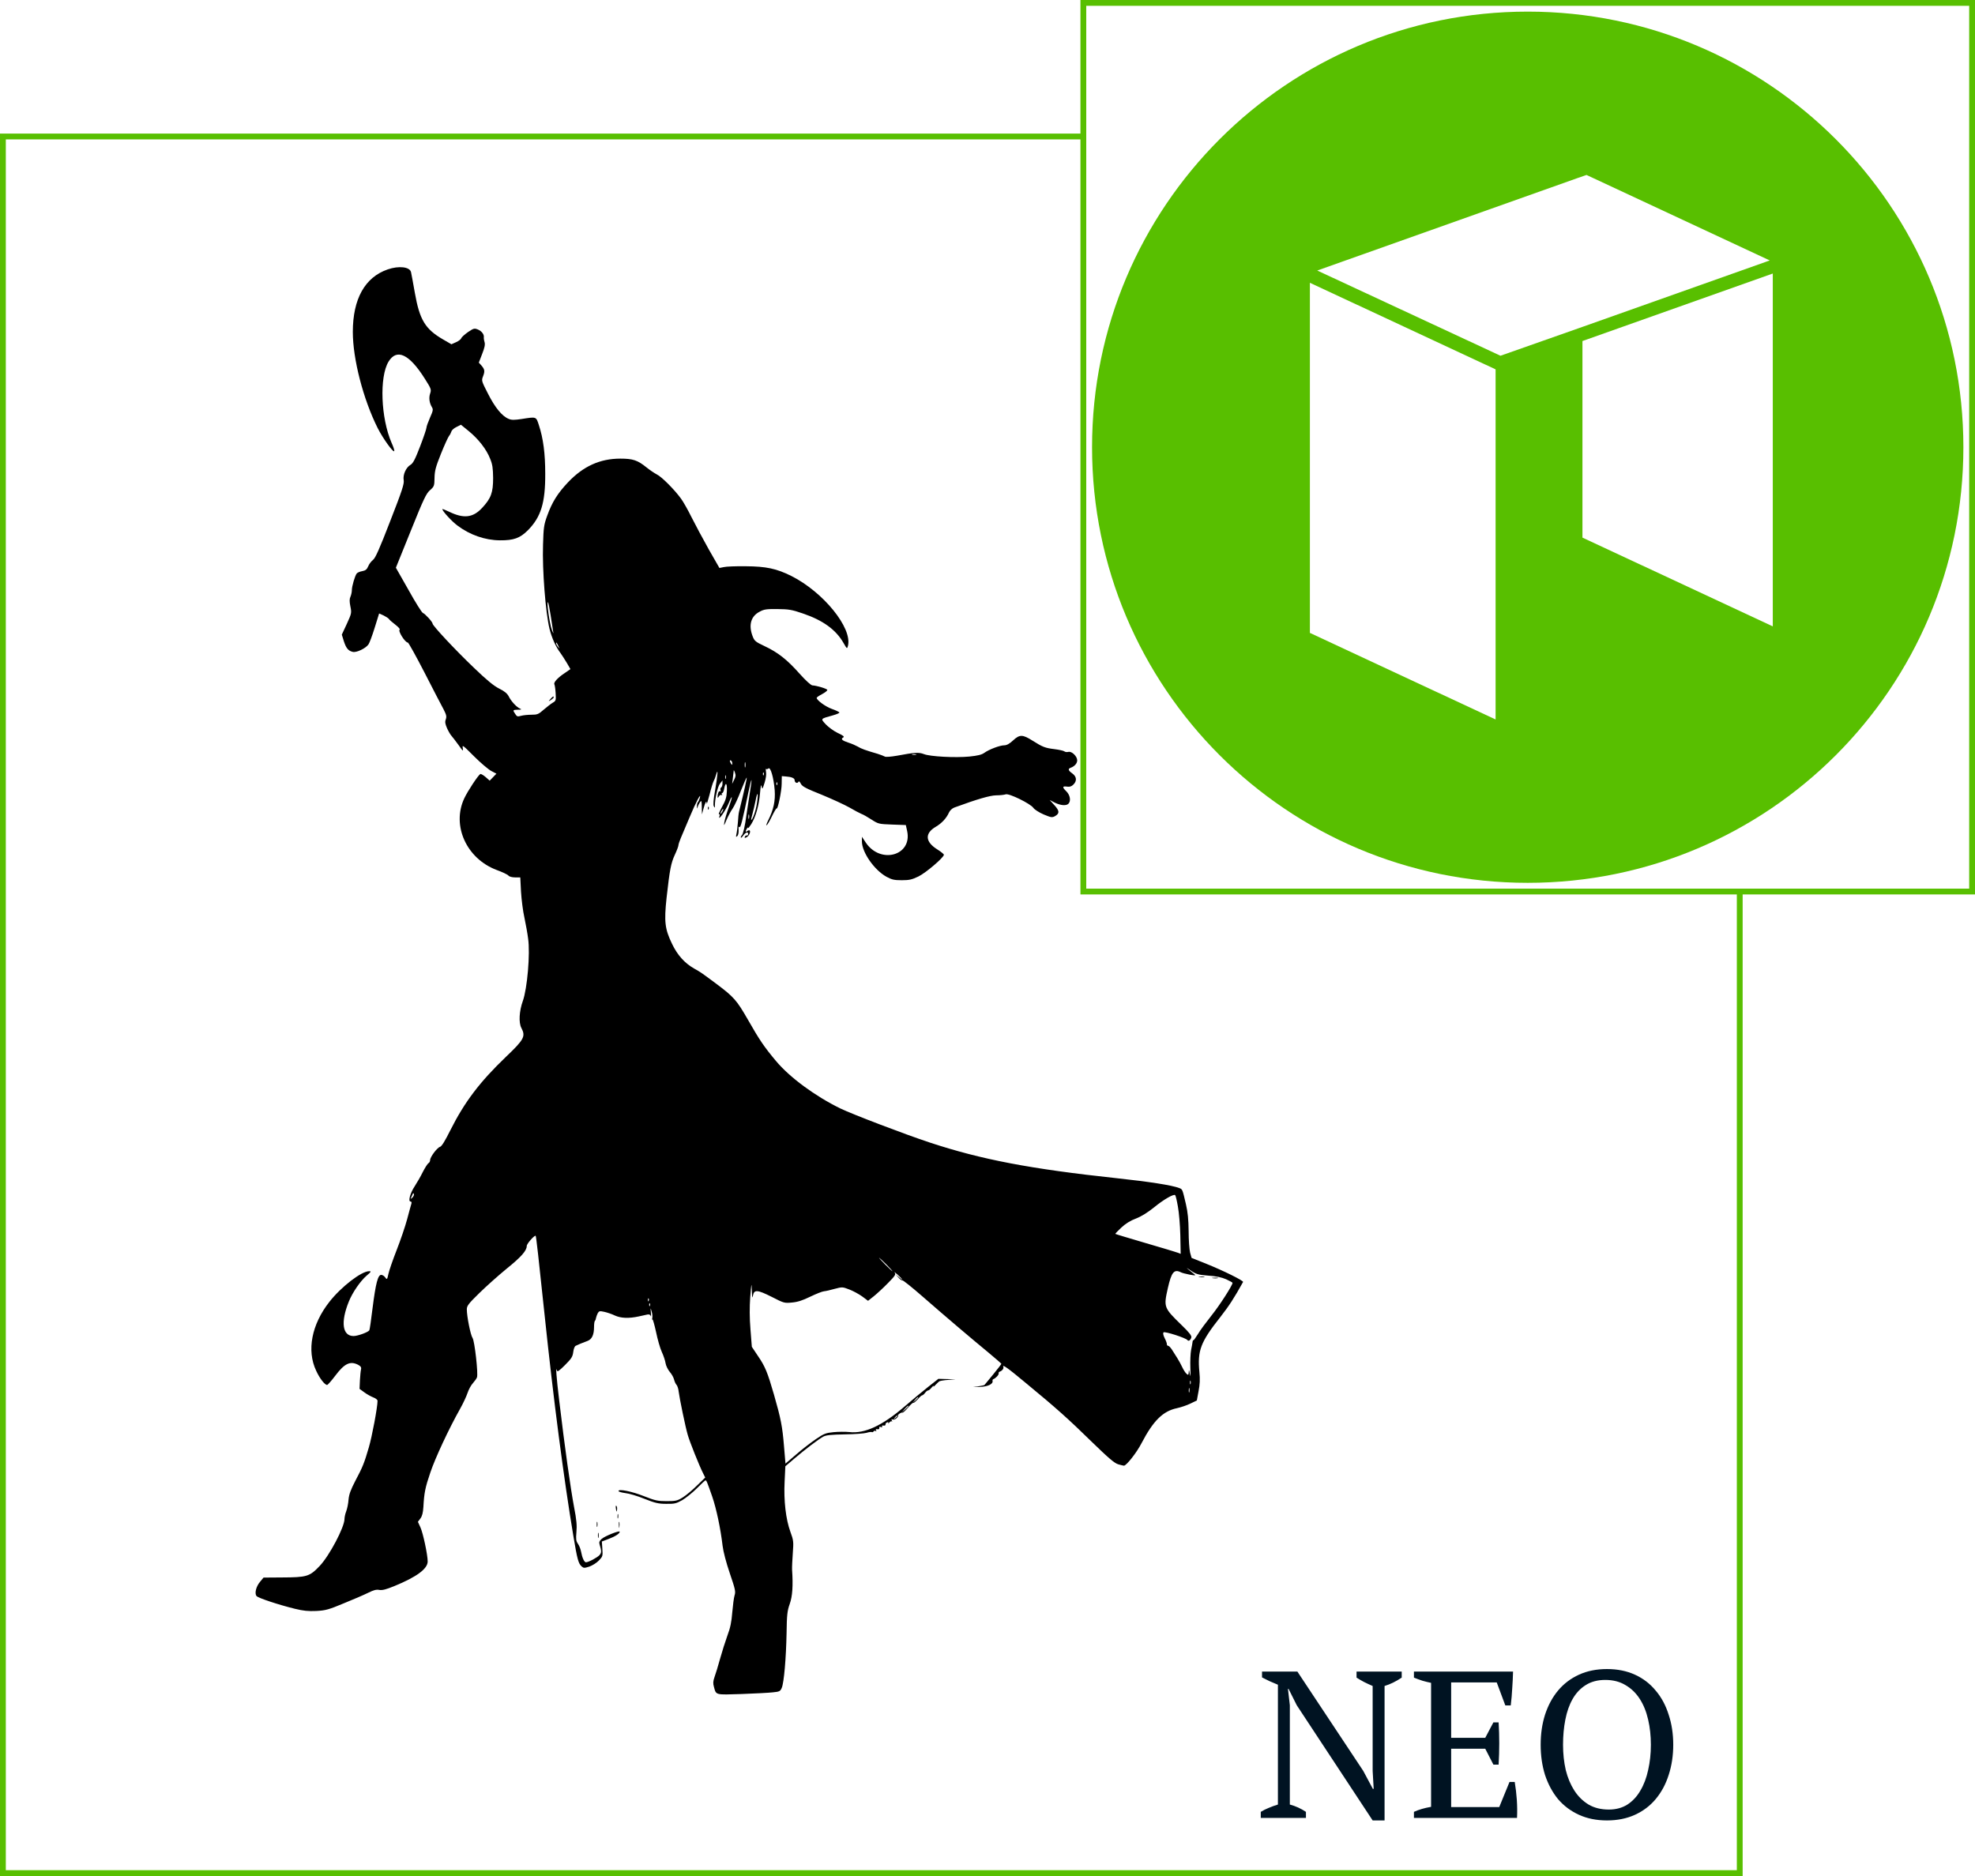<svg width="340" height="323" viewBox="0 0 340 323" fill="none" xmlns="http://www.w3.org/2000/svg">
    <rect x="0.5" y="23.5" width="299" height="299" fill="white" stroke="#58BF01"/>
    <rect x="186.5" y="0.5" width="153" height="153" fill="white" stroke="#58BF01"/>
    <path d="M233.532 287.8H241.308V288.844C240.3 289.516 239.316 289.996 238.356 290.284V313.432H236.304L223.236 293.596L221.832 290.788H221.724L222.048 293.596V310.696C223.032 310.96 223.956 311.38 224.82 311.956V313H217.044V311.956C217.476 311.692 217.932 311.464 218.412 311.272C218.916 311.056 219.444 310.864 219.996 310.696V290.068C219.516 289.876 219.036 289.672 218.556 289.456C218.1 289.24 217.668 289.024 217.26 288.808V287.8H223.344L234.684 304.9L236.34 307.996H236.484L236.304 304.9V290.284C235.8 290.068 235.308 289.84 234.828 289.6C234.372 289.36 233.94 289.108 233.532 288.844V287.8ZM260.475 287.8C260.451 288.76 260.403 289.732 260.331 290.716C260.283 291.676 260.199 292.648 260.079 293.632H259.143L257.667 289.672H249.819V299.212H255.687L257.091 296.548H257.991C258.135 298.924 258.135 301.348 257.991 303.82H257.091L255.687 301.084H249.819V311.128H258.099L259.863 306.808H260.763C260.931 307.816 261.051 308.836 261.123 309.868C261.195 310.9 261.207 311.944 261.159 313H243.411V311.956C244.251 311.572 245.235 311.284 246.363 311.092V289.744C245.883 289.648 245.391 289.528 244.887 289.384C244.383 289.216 243.891 289.036 243.411 288.844V287.8H260.475ZM265.228 300.4C265.228 298.528 265.48 296.8 265.984 295.216C266.512 293.608 267.256 292.228 268.216 291.076C269.2 289.9 270.4 288.988 271.816 288.34C273.232 287.692 274.84 287.368 276.64 287.368C278.44 287.368 280.048 287.692 281.464 288.34C282.88 288.988 284.068 289.9 285.028 291.076C286.012 292.228 286.756 293.608 287.26 295.216C287.788 296.8 288.052 298.528 288.052 300.4C288.052 302.272 287.788 304.012 287.26 305.62C286.756 307.204 286.012 308.584 285.028 309.76C284.068 310.912 282.88 311.812 281.464 312.46C280.048 313.108 278.44 313.432 276.64 313.432C274.84 313.432 273.232 313.108 271.816 312.46C270.4 311.812 269.2 310.912 268.216 309.76C267.256 308.584 266.512 307.204 265.984 305.62C265.48 304.012 265.228 302.272 265.228 300.4ZM269.08 300.4C269.08 301.936 269.236 303.388 269.548 304.756C269.884 306.1 270.376 307.276 271.024 308.284C271.672 309.292 272.488 310.096 273.472 310.696C274.456 311.272 275.62 311.56 276.964 311.56C278.188 311.56 279.256 311.272 280.168 310.696C281.08 310.096 281.824 309.292 282.4 308.284C283 307.276 283.444 306.1 283.732 304.756C284.044 303.388 284.2 301.936 284.2 300.4C284.2 298.864 284.044 297.424 283.732 296.08C283.42 294.712 282.94 293.524 282.292 292.516C281.644 291.508 280.828 290.716 279.844 290.14C278.86 289.54 277.696 289.24 276.352 289.24C275.032 289.24 273.904 289.54 272.968 290.14C272.056 290.716 271.312 291.508 270.736 292.516C270.16 293.524 269.74 294.712 269.476 296.08C269.212 297.424 269.08 298.864 269.08 300.4Z" fill="#001322"/>
    <g filter="url(#filter0_d)">
        <path d="M56.74 46.388C52.824 47.735 50.739 51.462 50.739 57.148C50.739 61.823 52.529 68.73 55.014 73.699C55.919 75.489 57.751 78.037 57.877 77.658C57.92 77.532 57.709 76.9 57.414 76.247C55.561 72.015 55.287 64.897 56.888 62.265C58.299 59.949 60.447 60.959 63.1 65.15C64.237 66.94 64.279 67.066 64.047 67.761C63.795 68.519 63.921 69.383 64.363 70.12C64.595 70.499 64.553 70.73 64.026 71.909C63.711 72.647 63.416 73.426 63.416 73.636C63.416 73.826 62.931 75.279 62.321 76.858C61.457 79.111 61.099 79.785 60.657 80.038C59.878 80.501 59.331 81.764 59.499 82.691C59.604 83.281 59.225 84.481 57.183 89.703C55.33 94.504 54.614 96.105 54.214 96.4C53.919 96.631 53.54 97.116 53.392 97.495C53.161 98.042 52.929 98.232 52.36 98.337C51.96 98.4 51.539 98.59 51.413 98.737C51.118 99.095 50.571 100.927 50.571 101.622C50.571 101.938 50.465 102.422 50.339 102.717C50.149 103.117 50.149 103.559 50.318 104.402C50.55 105.539 50.528 105.602 49.707 107.413L48.844 109.266L49.181 110.361C49.581 111.603 49.939 112.045 50.718 112.235C51.35 112.403 52.95 111.645 53.434 110.95C53.603 110.719 54.087 109.434 54.508 108.066L55.266 105.623L56.025 105.96C56.446 106.17 56.867 106.444 56.951 106.57C57.035 106.718 57.541 107.16 58.067 107.56C58.593 107.96 58.909 108.339 58.804 108.402C58.467 108.613 59.731 110.635 60.215 110.635C60.32 110.635 61.626 112.972 63.1 115.836C64.574 118.721 66.048 121.564 66.385 122.174C66.848 123.08 66.911 123.374 66.743 123.859C66.574 124.301 66.638 124.638 66.974 125.417C67.227 125.965 67.564 126.533 67.733 126.702C67.88 126.87 68.427 127.565 68.912 128.239C69.712 129.376 69.775 129.418 69.67 128.807C69.543 128.176 69.691 128.302 71.607 130.218C72.744 131.355 74.092 132.492 74.576 132.745L75.461 133.208L74.892 133.798L74.302 134.409L73.587 133.777C73.186 133.44 72.786 133.208 72.681 133.272C72.281 133.524 70.512 136.199 69.922 137.462C67.733 142.137 70.302 147.822 75.482 149.781C76.472 150.139 77.398 150.581 77.524 150.749C77.672 150.939 78.156 151.065 78.683 151.065H79.567L79.693 153.529C79.778 154.898 80.03 156.919 80.283 158.014C80.514 159.109 80.809 160.731 80.915 161.594C81.294 164.184 80.767 170.228 80.009 172.334C79.377 174.081 79.272 176.082 79.757 176.987C80.514 178.44 80.241 178.967 77.082 181.978C72.597 186.274 69.965 189.748 67.543 194.57C66.617 196.424 66.048 197.371 65.753 197.455C65.269 197.582 64.047 199.203 64.047 199.73C64.047 199.94 63.921 200.193 63.753 200.277C63.605 200.361 63.163 201.056 62.784 201.793C62.426 202.53 61.794 203.625 61.394 204.236C60.615 205.415 60.215 206.868 60.678 206.868C60.826 206.868 60.889 207.016 60.826 207.226C60.762 207.437 60.425 208.637 60.089 209.922C59.752 211.185 58.93 213.586 58.278 215.249C57.625 216.913 56.993 218.745 56.867 219.334C56.656 220.324 56.614 220.366 56.319 219.945C56.151 219.692 55.835 219.503 55.624 219.503C55.056 219.503 54.677 220.935 54.129 225.294C53.898 227.252 53.645 228.937 53.582 229.042C53.371 229.379 51.581 230.032 50.865 230.032C48.949 230.032 48.612 227.652 50.044 224.114C50.676 222.535 52.023 220.577 53.118 219.629C53.898 218.976 53.961 218.871 53.54 218.871C52.213 218.871 48.717 221.566 46.696 224.157C43.642 228.052 42.779 232.516 44.422 235.991C45.032 237.339 45.917 238.455 46.317 238.455C46.422 238.455 47.054 237.739 47.707 236.875C49.307 234.749 50.276 234.285 51.645 234.98C52.108 235.233 52.234 235.422 52.15 235.78C52.087 236.033 52.002 236.896 51.96 237.676L51.897 239.129L52.739 239.739C53.182 240.076 53.898 240.455 54.277 240.603C54.677 240.75 54.993 241.003 54.993 241.192C54.993 242.287 54.045 247.341 53.498 249.194C52.697 251.953 52.424 252.605 51.139 255.027C50.381 256.501 50.086 257.28 50.002 258.186C49.96 258.86 49.77 259.765 49.602 260.207C49.433 260.628 49.307 261.239 49.307 261.513C49.307 262.945 46.696 267.872 45.032 269.62C43.285 271.452 42.842 271.578 38.483 271.599L35.367 271.621L34.777 272.336C34.082 273.137 33.788 274.358 34.167 274.8C34.44 275.137 37.936 276.295 40.758 276.99C42.232 277.348 43.053 277.432 44.443 277.369C46.043 277.285 46.591 277.138 49.202 276.043C50.823 275.39 52.718 274.569 53.392 274.232C54.319 273.768 54.803 273.642 55.309 273.747C55.814 273.832 56.467 273.663 57.856 273.095C61.731 271.515 63.626 270.104 63.626 268.841C63.626 267.725 62.847 264.019 62.384 262.987L61.942 262.018L62.384 261.429C62.679 261.029 62.826 260.439 62.889 259.449C63.016 257.028 63.205 256.101 64.09 253.511C64.911 251.068 67.248 246.035 69.207 242.561C69.733 241.634 70.302 240.392 70.491 239.823C70.681 239.234 71.102 238.476 71.418 238.139C71.734 237.781 72.049 237.339 72.112 237.149C72.344 236.517 71.712 230.916 71.354 230.369C70.996 229.842 70.365 226.641 70.365 225.441C70.365 224.83 70.638 224.472 72.534 222.619C73.713 221.461 75.84 219.566 77.23 218.429C79.735 216.407 80.683 215.333 80.683 214.512C80.683 214.133 82.073 212.575 82.22 212.785C82.304 212.891 82.726 216.597 83.736 226.241C85.316 241.297 87.064 254.627 88.706 264.461C89.38 268.504 89.569 269.199 90.138 269.704C90.475 269.999 90.601 269.999 91.465 269.725C91.991 269.536 92.728 269.073 93.107 268.672C93.76 267.999 93.781 267.893 93.697 266.693L93.612 265.409L94.771 264.966C95.908 264.545 96.687 264.04 96.687 263.724C96.687 263.45 94.097 264.482 93.57 264.966C93.191 265.303 93.107 265.535 93.212 265.893C93.57 267.072 93.57 267.325 93.191 267.767C92.791 268.188 91.338 268.967 90.875 268.988C90.58 268.988 90.222 268.209 90.033 267.156C89.948 266.714 89.717 266.103 89.485 265.788C89.169 265.324 89.127 265.008 89.232 263.787C89.338 262.671 89.254 261.66 88.832 259.512C88.201 256.122 87.232 249.257 86.263 241.087C85.779 237.065 85.632 235.022 85.884 235.97C85.947 236.244 86.263 236.033 87.274 235.022C88.39 233.906 88.58 233.59 88.685 232.79C88.748 232.264 88.916 231.8 89.106 231.716C89.485 231.527 90.222 231.211 91.149 230.874C91.907 230.579 92.265 229.821 92.265 228.452C92.265 227.968 92.328 227.505 92.412 227.42C92.496 227.357 92.581 227.126 92.602 226.936C92.644 226.726 92.77 226.368 92.897 226.115C93.128 225.715 93.233 225.694 94.013 225.862C94.497 225.967 95.318 226.241 95.844 226.494C96.897 226.978 98.266 227.02 99.93 226.662C100.519 226.536 101.214 226.389 101.467 226.325C101.762 226.262 101.951 226.368 102.035 226.599C102.099 226.81 102.099 226.557 102.057 226.031C101.972 225.104 101.972 225.083 102.183 225.799C102.309 226.199 102.351 226.704 102.288 226.936C102.246 227.147 102.246 227.273 102.33 227.189C102.393 227.126 102.667 228.094 102.941 229.337C103.194 230.579 103.636 232.137 103.931 232.769C104.225 233.401 104.52 234.285 104.583 234.727C104.647 235.149 104.984 235.822 105.299 236.202C105.615 236.559 105.952 237.149 106.036 237.507C106.121 237.844 106.31 238.286 106.479 238.455C106.626 238.623 106.795 239.15 106.837 239.613C106.984 240.771 107.995 245.699 108.395 247.046C108.732 248.247 110.395 252.395 111.027 253.637L111.406 254.395L109.995 255.764C109.216 256.543 108.121 257.449 107.553 257.807C106.605 258.396 106.331 258.459 104.752 258.459C103.215 258.459 102.772 258.354 100.898 257.617C98.793 256.775 96.476 256.312 96.476 256.712C96.476 256.838 97.003 256.985 97.634 257.07C98.266 257.133 99.761 257.575 100.94 258.059C102.751 258.775 103.341 258.923 104.668 258.923C106.1 258.944 106.394 258.881 107.447 258.291C108.079 257.912 109.216 257.006 109.974 256.248C110.711 255.49 111.385 254.88 111.448 254.88C111.617 254.88 111.701 255.069 112.606 257.659C113.322 259.744 114.038 263.113 114.396 266.146C114.523 267.177 115.007 269.03 115.639 270.884C116.565 273.6 116.671 274.042 116.46 274.674C116.334 275.074 116.165 276.401 116.06 277.622C115.934 279.264 115.723 280.296 115.218 281.623C114.86 282.613 114.291 284.403 113.954 285.624C113.617 286.845 113.196 288.235 113.007 288.74C112.754 289.456 112.733 289.835 112.901 290.425C113.301 291.878 113.07 291.815 117.681 291.667C119.977 291.583 122.398 291.457 123.093 291.373C124.209 291.267 124.336 291.183 124.588 290.593C124.967 289.667 125.325 285.54 125.41 281.202C125.452 278.001 125.536 277.327 125.957 276.148C126.42 274.842 126.547 273.031 126.357 270.252C126.336 269.852 126.399 268.567 126.483 267.409C126.631 265.43 126.61 265.219 126.062 263.724C125.283 261.576 124.904 258.375 125.073 255.09L125.199 252.458L126.673 251.195C128.568 249.573 130.927 247.783 131.748 247.341C132.232 247.088 133.117 247.004 135.433 246.962C137.118 246.941 138.802 246.815 139.202 246.688C139.602 246.562 139.981 246.52 140.087 246.562C140.171 246.625 140.297 246.583 140.382 246.457C140.466 246.33 140.613 246.309 140.739 246.372C140.887 246.478 140.908 246.414 140.824 246.267C140.697 246.099 140.782 246.035 141.034 246.078C141.287 246.12 141.413 246.035 141.371 245.846C141.329 245.656 141.434 245.614 141.645 245.699C141.856 245.762 141.94 245.741 141.856 245.593C141.771 245.467 141.877 245.404 142.087 245.446C142.319 245.488 142.466 245.404 142.445 245.256C142.424 245.13 142.529 244.962 142.719 244.898C142.929 244.814 142.993 244.877 142.908 245.046C142.824 245.172 142.908 245.13 143.077 244.94C143.245 244.73 143.456 244.646 143.54 244.73C143.645 244.814 143.624 244.751 143.54 244.582C143.414 244.351 143.456 244.309 143.688 244.414C143.877 244.477 144.193 244.351 144.404 244.119C144.593 243.909 144.677 243.719 144.593 243.719C144.488 243.719 144.593 243.593 144.804 243.424C145.035 243.256 145.288 243.172 145.372 243.214C145.456 243.256 145.878 242.877 146.299 242.371C146.741 241.845 147.162 241.466 147.246 241.529C147.331 241.571 147.646 241.297 147.983 240.939C148.299 240.56 148.636 240.245 148.741 240.245C148.847 240.245 149.078 240.055 149.247 239.823C149.415 239.592 149.647 239.402 149.773 239.402C149.9 239.402 150.173 239.171 150.405 238.876C150.658 238.581 150.784 238.497 150.7 238.665C150.616 238.834 150.805 238.728 151.1 238.392C151.395 238.076 151.689 237.823 151.753 237.802C151.795 237.802 151.963 237.76 152.111 237.718C152.258 237.676 152.953 237.591 153.648 237.549C154.764 237.486 154.722 237.486 153.227 237.444L151.542 237.402L149.752 238.813C148.762 239.592 146.973 241.087 145.751 242.14C141.919 245.446 138.865 246.878 136.212 246.562C135.538 246.499 134.317 246.499 133.496 246.583C132.19 246.709 131.832 246.836 130.484 247.762C129.642 248.331 128.105 249.51 127.094 250.394L125.22 251.995L124.967 248.984C124.694 245.614 124.42 244.224 123.241 240.118C122.125 236.265 121.724 235.275 120.482 233.464L119.429 231.885L119.197 228.916C119.029 226.873 119.029 225.083 119.155 223.293C119.366 220.808 119.366 220.745 119.429 222.24C119.471 223.42 119.513 223.63 119.619 223.083C119.808 222.009 120.356 222.03 122.862 223.293C124.946 224.367 125.052 224.388 126.336 224.262C127.305 224.178 128.168 223.904 129.495 223.251C130.505 222.767 131.558 222.346 131.853 222.325C132.148 222.303 132.969 222.114 133.706 221.903C134.991 221.566 135.033 221.566 136.191 222.009C136.865 222.261 137.855 222.809 138.423 223.209L139.434 223.967L140.445 223.167C140.992 222.725 142.087 221.714 142.866 220.914C144.088 219.671 144.256 219.419 144.024 219.124C143.877 218.913 144.13 219.103 144.551 219.482C145.456 220.324 145.625 220.661 144.762 219.903L144.172 219.397L144.677 219.966C144.951 220.282 145.246 220.492 145.351 220.45C145.435 220.387 147.015 221.651 148.847 223.251C152.974 226.852 157.164 230.411 160.134 232.853C161.376 233.885 162.387 234.77 162.387 234.812C162.387 234.875 161.755 235.696 160.976 236.644C160.197 237.57 159.523 238.392 159.481 238.455C159.439 238.497 158.912 238.623 158.323 238.707C157.27 238.834 157.291 238.834 158.639 238.792C160.049 238.749 160.997 238.307 160.871 237.739C160.829 237.612 160.913 237.486 161.018 237.444C161.397 237.318 161.966 236.707 161.924 236.475C161.881 236.349 161.966 236.202 162.071 236.18C162.513 236.033 162.829 235.633 162.724 235.359C162.513 234.833 163.44 235.486 166.598 238.118C171.863 242.456 173.947 244.33 177.885 248.183C180.875 251.089 181.865 251.932 182.518 252.121C182.96 252.247 183.402 252.353 183.487 252.353C183.908 252.353 185.677 250.121 186.519 248.478C188.54 244.604 190.204 242.961 192.605 242.456C193.278 242.308 194.352 241.95 194.942 241.655L196.037 241.129L196.332 239.529C196.563 238.37 196.605 237.465 196.479 236.244C196.121 232.537 196.669 231.084 200.08 226.768C201.575 224.851 202.417 223.567 203.997 220.724C204.123 220.514 200.543 218.745 197.701 217.608L195.131 216.576L194.879 215.67C194.752 215.165 194.626 213.522 194.626 211.985C194.605 209.985 194.479 208.7 194.163 207.352C193.552 204.741 193.573 204.762 193.005 204.552C191.783 204.068 187.824 203.457 182.328 202.867C167.399 201.267 158.933 199.645 150.068 196.718C145.562 195.223 136.76 191.854 134.654 190.843C130.316 188.716 125.999 185.537 123.62 182.715C121.556 180.251 120.777 179.114 118.713 175.492C116.839 172.228 116.313 171.639 113.428 169.47C110.648 167.406 110.753 167.469 109.49 166.753C107.868 165.827 106.626 164.458 105.7 162.521C104.457 159.952 104.31 158.709 104.752 154.582C105.299 149.676 105.51 148.602 106.184 147.149C106.521 146.433 106.795 145.696 106.795 145.527C106.795 145.359 106.984 144.811 107.195 144.306C107.405 143.8 108.079 142.2 108.69 140.768C109.785 138.136 110.774 136.262 110.48 137.378C110.395 137.673 110.248 137.989 110.143 138.115C110.037 138.22 109.974 138.536 109.974 138.852C109.995 139.273 110.016 139.294 110.101 138.957C110.164 138.726 110.353 138.346 110.501 138.115C110.774 137.757 110.795 137.841 110.817 138.957L110.838 140.221L111.111 139.21C111.427 138.073 111.638 137.736 111.659 138.346C111.659 138.557 111.869 137.883 112.143 136.851C112.396 135.799 112.712 134.767 112.838 134.535C112.964 134.303 113.175 133.777 113.28 133.377C113.659 132.05 113.554 133.461 113.112 136.03C112.817 137.673 112.754 138.557 112.88 138.81C113.07 139.126 113.091 139.126 113.07 138.747C113.049 137.631 113.533 135.441 113.933 134.935L114.375 134.367V134.914C114.375 135.209 114.27 135.525 114.144 135.588C114.017 135.672 113.975 135.883 114.038 136.051C114.102 136.22 114.08 136.304 113.975 136.241C113.765 136.093 113.533 136.599 113.533 137.125C113.554 137.441 113.575 137.441 113.765 137.104C113.891 136.915 114.08 136.809 114.207 136.872C114.354 136.957 114.375 136.915 114.291 136.788C114.207 136.641 114.228 136.536 114.333 136.536C114.46 136.536 114.607 136.199 114.67 135.799C114.902 134.556 115.197 134.788 115.133 136.199C115.091 137.273 114.923 137.799 114.291 138.936C113.87 139.715 113.638 140.284 113.765 140.2C113.933 140.115 113.954 140.221 113.849 140.558C113.554 141.505 114.923 139.568 115.428 138.325C116.144 136.578 116.165 137.083 115.47 138.978C115.133 139.905 114.796 141.021 114.712 141.484C114.586 142.284 114.607 142.284 115.07 141.168C115.344 140.536 115.807 139.652 116.123 139.21C116.418 138.789 117.071 137.399 117.555 136.114C118.06 134.851 118.503 133.84 118.545 133.882C118.608 133.966 118.166 135.967 117.218 139.799C117.155 140.031 117.071 140.852 117.029 141.61C116.965 142.369 116.86 143.274 116.776 143.611C116.671 144.116 116.692 144.179 116.923 143.948C117.092 143.8 117.176 143.358 117.155 142.895C117.113 142.39 117.155 142.221 117.281 142.39C117.471 142.663 117.808 141.379 118.84 136.388C119.092 135.188 119.324 134.261 119.366 134.303C119.408 134.346 119.261 135.504 119.029 136.872C118.818 138.262 118.566 139.842 118.482 140.431C118.292 142.032 117.913 143.695 117.702 143.821C117.618 143.885 117.534 144.053 117.534 144.179C117.534 144.327 117.702 144.201 117.913 143.906C118.334 143.295 118.797 143.127 118.797 143.59C118.797 143.758 118.692 143.885 118.566 143.843C118.439 143.821 118.271 143.927 118.229 144.074C118.145 144.306 118.208 144.327 118.545 144.137C118.945 143.927 119.282 143.19 119.05 142.979C118.987 142.916 118.818 142.958 118.65 143.084C118.503 143.211 118.376 143.253 118.376 143.148C118.376 142.874 118.797 142.284 118.797 142.537C118.797 142.642 119.029 142.369 119.324 141.905C120.103 140.663 120.672 138.62 120.84 136.557C120.945 135.335 121.03 134.956 121.114 135.377C121.219 135.967 121.261 135.925 121.619 134.788C121.851 134.03 121.956 133.314 121.872 132.914C121.809 132.535 121.809 132.303 121.872 132.387C121.956 132.471 122.146 132.429 122.293 132.303C122.651 132.008 123.198 133.924 123.367 136.072C123.493 137.883 123.177 139.399 122.251 141.231C121.977 141.779 121.851 142.179 121.977 142.095C122.103 142.032 122.525 141.316 122.904 140.515C123.283 139.736 123.641 139.126 123.704 139.189C123.893 139.399 124.567 136.199 124.567 134.935L124.588 133.63L125.325 133.693C126.273 133.756 126.799 133.988 126.799 134.324C126.799 134.746 127.242 134.956 127.431 134.64C127.536 134.451 127.684 134.556 127.873 134.956C128.126 135.419 128.758 135.756 131.453 136.83C133.243 137.567 135.391 138.557 136.212 139.02C137.033 139.505 137.96 139.989 138.255 140.115C138.571 140.221 139.35 140.663 140.024 141.105C141.203 141.863 141.287 141.884 143.582 141.968L145.941 142.053L146.172 143.106C147.057 147.317 141.582 148.833 139.055 145.085L138.381 144.074V144.874C138.381 146.749 140.508 149.802 142.614 150.96C143.54 151.465 143.961 151.55 145.246 151.55C146.551 151.55 146.994 151.444 148.131 150.897C149.436 150.244 152.49 147.633 152.49 147.17C152.49 147.043 151.984 146.643 151.353 146.243C149.268 144.938 149.163 143.485 151.1 142.347C152.132 141.737 152.932 140.873 153.353 139.926C153.521 139.547 153.901 139.189 154.28 139.041C158.302 137.567 160.428 136.957 161.502 136.936C162.155 136.936 162.892 136.851 163.124 136.767C163.671 136.536 167.441 138.389 167.904 139.105C168.093 139.378 168.873 139.884 169.652 140.221C170.957 140.768 171.126 140.789 171.631 140.515C172.431 140.052 172.41 139.61 171.505 138.62L170.705 137.736L171.589 138.199C172.579 138.683 173.547 138.768 173.926 138.389C174.411 137.904 174.221 136.872 173.547 136.22C172.831 135.525 172.874 135.314 173.737 135.441C174.158 135.504 174.474 135.398 174.79 135.083C175.421 134.451 175.358 133.714 174.6 133.166C173.884 132.661 173.8 132.366 174.348 132.177C174.979 131.945 175.443 131.44 175.443 130.913C175.443 130.218 174.495 129.292 173.905 129.46C173.674 129.523 173.358 129.481 173.21 129.355C173.084 129.25 172.305 129.081 171.484 128.976C169.925 128.786 169.483 128.618 167.756 127.523C166.051 126.449 165.545 126.428 164.429 127.46C163.798 128.049 163.313 128.323 162.892 128.323C162.134 128.323 160.239 129.039 159.439 129.629C158.996 129.944 158.323 130.113 156.87 130.26C154.427 130.492 150.11 130.26 149.057 129.839C148.194 129.502 147.457 129.544 144.425 130.113C143.33 130.302 142.445 130.366 142.319 130.26C142.171 130.176 141.645 129.966 141.119 129.797C139.013 129.186 138.255 128.913 137.644 128.534C137.307 128.344 136.633 128.049 136.17 127.902C134.991 127.523 134.675 127.249 135.138 126.996C135.412 126.828 135.243 126.681 134.212 126.196C133.517 125.859 132.59 125.185 132.148 124.701C131.242 123.711 131.2 123.775 133.39 123.164C134.064 122.974 134.549 122.764 134.506 122.659C134.443 122.574 133.854 122.279 133.18 122.048C132.085 121.648 130.59 120.553 130.59 120.153C130.59 120.068 131.011 119.774 131.537 119.5C132.064 119.226 132.464 118.889 132.422 118.784C132.359 118.573 130.611 118.047 129.853 118.005C129.6 117.984 128.716 117.184 127.642 115.983C125.515 113.583 123.914 112.319 121.619 111.245C120.061 110.508 119.871 110.361 119.555 109.519C118.84 107.623 119.261 106.107 120.756 105.328C121.514 104.907 121.935 104.844 123.851 104.865C125.789 104.886 126.315 104.97 128.21 105.623C131.685 106.802 133.917 108.424 135.222 110.719C135.812 111.751 135.833 111.751 135.98 111.182C136.739 108.108 131.748 101.938 126.21 99.158C123.662 97.895 121.893 97.516 118.376 97.495C116.692 97.474 114.986 97.537 114.586 97.642L113.849 97.789L112.017 94.589C111.027 92.82 109.679 90.314 109.048 89.05C108.416 87.766 107.595 86.334 107.237 85.85C106.121 84.312 103.91 82.08 103.067 81.68C102.625 81.449 101.825 80.901 101.277 80.459C99.761 79.238 98.961 78.964 96.792 78.964C93.296 78.964 90.412 80.269 87.779 83.049C85.99 84.944 85.042 86.46 84.2 88.798C83.631 90.356 83.568 90.84 83.484 93.788C83.336 98.147 83.926 105.518 84.6 108.276C84.979 109.792 85.695 111.414 86.495 112.446C86.748 112.804 87.253 113.583 87.59 114.151L88.201 115.204L87.169 115.92C85.99 116.699 85.252 117.52 85.442 117.836C85.505 117.942 85.611 118.615 85.653 119.331C85.737 120.595 85.695 120.679 85.147 120.995C84.831 121.184 84.136 121.732 83.589 122.195C82.704 122.974 82.515 123.059 81.483 123.059C80.873 123.059 80.072 123.143 79.693 123.248C79.104 123.417 78.977 123.374 78.704 122.932C78.24 122.258 78.261 122.216 79.167 122.195C79.778 122.195 79.862 122.153 79.525 122.006C78.956 121.774 77.988 120.742 77.567 119.879C77.314 119.395 76.829 118.994 75.924 118.552C74.997 118.089 73.755 117.057 71.607 114.994C68.427 111.961 64.469 107.729 64.469 107.371C64.469 107.076 63.163 105.665 62.805 105.539C62.637 105.497 61.52 103.728 60.341 101.601L58.151 97.747L60.72 91.388C62.931 85.892 63.374 84.965 64.026 84.397C64.742 83.765 64.784 83.66 64.805 82.291C64.827 81.07 64.995 80.417 65.922 78.1C66.532 76.584 67.164 75.216 67.311 75.047C67.459 74.879 67.627 74.542 67.712 74.289C67.775 74.057 68.175 73.699 68.596 73.51L69.354 73.131L70.723 74.247C72.365 75.595 73.755 77.364 74.387 79.006C74.787 79.975 74.871 80.627 74.892 82.312C74.892 84.818 74.534 85.808 72.976 87.471C71.418 89.135 69.838 89.324 67.353 88.124C66.701 87.808 66.153 87.597 66.153 87.661C66.153 87.998 67.775 89.766 68.743 90.482C70.891 92.104 73.502 93.009 76.05 93.03C78.451 93.051 79.525 92.651 80.894 91.283C83.126 89.008 83.884 86.587 83.863 81.575C83.863 78.1 83.526 75.489 82.768 73.194C82.283 71.699 82.368 71.741 79.799 72.141C78.535 72.331 78.051 72.331 77.567 72.12C76.429 71.657 75.229 70.183 74.029 67.824C72.871 65.571 72.871 65.529 73.165 64.771C73.502 63.887 73.439 63.571 72.85 62.897L72.428 62.434L72.997 60.959C73.418 59.886 73.544 59.338 73.418 58.896C73.313 58.58 73.271 58.18 73.292 58.054C73.355 57.569 72.913 57.001 72.26 56.727C71.67 56.495 71.544 56.516 70.575 57.169C70.007 57.569 69.48 58.032 69.417 58.222C69.354 58.412 68.954 58.727 68.512 58.917L67.712 59.275L66.258 58.433C63.184 56.643 62.236 55.063 61.415 50.41C61.12 48.725 60.826 47.146 60.762 46.872C60.573 45.945 58.678 45.714 56.74 46.388ZM84.789 105.897C84.958 107.055 85.168 108.276 85.21 108.634C85.316 109.182 85.295 109.161 85.021 108.487C84.6 107.413 84.052 103.391 84.347 103.707C84.41 103.77 84.6 104.738 84.789 105.897ZM86.137 111.266C86.369 111.772 86.369 111.772 86.074 111.393C85.884 111.161 85.737 110.887 85.737 110.761C85.737 110.508 85.842 110.614 86.137 111.266ZM147.71 129.944C147.562 129.987 147.267 129.987 147.078 129.944C146.867 129.881 146.994 129.839 147.331 129.839C147.689 129.839 147.836 129.881 147.71 129.944ZM116.06 131.44C116.06 131.755 116.018 131.755 115.849 131.482C115.576 131.061 115.576 130.787 115.849 130.955C115.976 131.018 116.06 131.25 116.06 131.44ZM118.313 132.05C118.25 132.261 118.208 132.092 118.208 131.692C118.208 131.292 118.25 131.124 118.313 131.313C118.355 131.524 118.355 131.861 118.313 132.05ZM116.376 134.282L116.039 134.956L116.144 134.114C116.207 133.651 116.27 133.082 116.292 132.85C116.292 132.514 116.355 132.556 116.523 133.019C116.692 133.482 116.65 133.756 116.376 134.282ZM121.472 133.419C121.409 133.587 121.345 133.524 121.345 133.293C121.324 133.061 121.387 132.935 121.451 133.019C121.514 133.082 121.535 133.272 121.472 133.419ZM114.944 134.051C114.881 134.198 114.839 134.093 114.839 133.798C114.839 133.503 114.881 133.398 114.944 133.524C114.986 133.672 114.986 133.924 114.944 134.051ZM123.788 135.104C123.725 135.272 123.662 135.209 123.662 134.977C123.641 134.746 123.704 134.619 123.767 134.704C123.83 134.767 123.851 134.956 123.788 135.104ZM120.292 138.389C120.103 139.631 119.555 141.168 119.324 141.168C119.282 141.168 119.366 140.726 119.534 140.157C119.682 139.61 119.935 138.557 120.082 137.799C120.419 136.051 120.587 136.514 120.292 138.389ZM114.375 139.694C114.249 139.926 114.102 140.115 114.038 140.115C113.996 140.115 114.038 139.926 114.165 139.694C114.291 139.463 114.438 139.273 114.502 139.273C114.544 139.273 114.502 139.463 114.375 139.694ZM118.945 140.894C118.882 141.105 118.84 140.979 118.84 140.642C118.84 140.284 118.882 140.136 118.945 140.263C118.987 140.41 118.987 140.705 118.945 140.894ZM60.994 206.194C60.783 206.405 60.657 206.447 60.72 206.342C60.783 206.215 60.889 205.942 60.994 205.71C61.099 205.415 61.184 205.373 61.247 205.563C61.31 205.731 61.184 206.005 60.994 206.194ZM192.773 207.71C192.963 208.7 193.152 210.932 193.194 212.68L193.257 215.881L192.773 215.691C192.499 215.586 189.993 214.828 187.172 214.007C184.371 213.185 182.055 212.491 182.013 212.448C181.97 212.406 182.434 211.922 183.023 211.375C183.76 210.68 184.603 210.153 185.571 209.795C186.498 209.437 187.572 208.763 188.646 207.9C190.309 206.531 192.078 205.52 192.31 205.773C192.394 205.857 192.605 206.721 192.773 207.71ZM142.593 217.713C143.224 218.345 143.688 218.871 143.624 218.871C143.582 218.871 143.014 218.345 142.382 217.713C141.75 217.081 141.287 216.555 141.35 216.555C141.392 216.555 141.961 217.081 142.593 217.713ZM197.995 219.629C199.322 219.713 200.333 219.924 201.091 220.261C201.68 220.535 202.186 220.808 202.186 220.872C202.186 221.293 199.954 224.767 198.564 226.494C197.679 227.61 196.605 229.042 196.226 229.695C195.826 230.347 195.468 230.832 195.426 230.769C195.363 230.727 195.321 230.853 195.3 231.042C195.279 231.232 195.174 231.864 195.047 232.453C194.942 233.022 194.879 234.412 194.921 235.507C194.984 236.917 194.942 237.233 194.837 236.559C194.71 235.844 194.668 235.759 194.647 236.223C194.605 236.749 194.563 236.791 194.268 236.538C194.079 236.37 193.742 235.865 193.531 235.401C193.321 234.938 192.92 234.222 192.668 233.822C192.394 233.401 191.994 232.769 191.762 232.39C191.531 232.032 191.236 231.716 191.109 231.716C190.962 231.716 190.878 231.59 190.878 231.442C190.899 231.316 190.73 230.832 190.499 230.39C190.246 229.884 190.183 229.526 190.309 229.4C190.52 229.189 194.184 230.369 194.416 230.727C194.605 231 194.963 230.748 195.089 230.263C195.153 229.968 194.731 229.421 193.447 228.179C190.33 225.146 190.309 225.083 191.046 221.777C191.678 219.018 192.12 218.471 193.299 219.061C193.489 219.166 194.163 219.334 194.795 219.461C195.89 219.65 195.932 219.629 195.511 219.313C194.121 218.218 193.994 218.071 194.942 218.724C195.932 219.397 196.226 219.482 197.995 219.629ZM101.677 223.967C101.614 224.135 101.551 224.072 101.551 223.841C101.53 223.609 101.593 223.483 101.656 223.567C101.72 223.63 101.741 223.82 101.677 223.967ZM101.888 224.809C101.825 224.978 101.762 224.915 101.762 224.683C101.741 224.451 101.804 224.325 101.867 224.409C101.93 224.472 101.951 224.662 101.888 224.809ZM194.963 238.286C194.9 238.434 194.858 238.328 194.858 238.034C194.858 237.739 194.9 237.633 194.963 237.76C195.005 237.907 195.005 238.16 194.963 238.286ZM194.752 239.655C194.689 239.866 194.647 239.739 194.647 239.402C194.647 239.044 194.689 238.897 194.752 239.023C194.795 239.171 194.795 239.465 194.752 239.655ZM148.068 240.624C148.068 240.666 147.857 240.876 147.604 241.108L147.12 241.508L147.52 241.024C147.899 240.582 148.068 240.455 148.068 240.624ZM146.383 242.098C146.383 242.14 146.13 242.392 145.814 242.687L145.225 243.193L145.73 242.603C146.214 242.077 146.383 241.929 146.383 242.098ZM144.488 243.803C144.488 243.845 144.319 244.014 144.13 244.161C143.793 244.435 143.772 244.414 144.046 244.077C144.319 243.74 144.488 243.635 144.488 243.803Z" fill="black"/>
        <path d="M196.458 219.861C196.711 219.903 197.09 219.903 197.3 219.861C197.49 219.797 197.279 219.755 196.816 219.776C196.353 219.776 196.184 219.818 196.458 219.861Z" fill="black"/>
        <path d="M198.774 220.071C199.027 220.114 199.406 220.114 199.617 220.071C199.806 220.008 199.596 219.966 199.132 219.987C198.669 219.987 198.501 220.029 198.774 220.071Z" fill="black"/>
        <path d="M84.768 120.342C84.368 120.805 84.368 120.805 84.852 120.51C85.105 120.342 85.316 120.152 85.316 120.068C85.316 119.815 85.189 119.879 84.768 120.342Z" fill="black"/>
        <path d="M111.869 139.189C111.869 139.421 111.933 139.484 111.996 139.315C112.059 139.168 112.038 138.979 111.975 138.915C111.911 138.831 111.848 138.957 111.869 139.189Z" fill="black"/>
        <path d="M96.034 259.766C96.118 260.355 96.16 260.376 96.224 259.955C96.266 259.681 96.224 259.387 96.118 259.281C95.992 259.155 95.971 259.345 96.034 259.766Z" fill="black"/>
        <path d="M96.308 261.092C96.308 261.429 96.35 261.555 96.413 261.345C96.455 261.155 96.455 260.86 96.413 260.713C96.35 260.587 96.308 260.734 96.308 261.092Z" fill="black"/>
        <path d="M92.728 262.461C92.728 262.861 92.77 263.029 92.833 262.818C92.875 262.629 92.875 262.292 92.833 262.081C92.77 261.892 92.728 262.06 92.728 262.461Z" fill="black"/>
        <path d="M96.539 262.565C96.539 263.029 96.582 263.197 96.624 262.923C96.666 262.671 96.666 262.292 96.624 262.081C96.561 261.892 96.518 262.102 96.539 262.565Z" fill="black"/>
        <path d="M92.939 264.356C92.939 264.756 92.981 264.924 93.044 264.714C93.086 264.524 93.086 264.187 93.044 263.976C92.981 263.787 92.939 263.955 92.939 264.356Z" fill="black"/>
    </g>
    <path d="M263 152C304.421 152 338 118.421 338 77C338 35.579 304.421 2 263 2C221.579 2 188 35.579 188 77C188 118.421 221.579 152 263 152Z" fill="url(#paint0_linear)"/>
    <path d="M305.188 107.844L272.422 92.562V58.719L305.188 47.094V107.844ZM257.469 123.875L225.5 108.969V48.688L257.469 63.594V123.875ZM304.391 44.938L303.875 45.125L272.422 56.281L271.625 56.562L258.312 61.25L226.766 46.578L271.625 30.641L272.047 30.5L272.844 30.219L273.125 30.125L304.672 44.844L304.391 44.938Z" fill="white"/>
    <defs>
        <filter id="filter0_d" x="34" y="36" width="190" height="265.74" filterUnits="userSpaceOnUse" color-interpolation-filters="sRGB">
            <feFlood flood-opacity="0" result="BackgroundImageFix"/>
            <feColorMatrix in="SourceAlpha" type="matrix" values="0 0 0 0 0 0 0 0 0 0 0 0 0 0 0 0 0 0 127 0"/>
            <feOffset dx="10"/>
            <feGaussianBlur stdDeviation="5"/>
            <feColorMatrix type="matrix" values="0 0 0 0 0.345 0 0 0 0 0.749 0 0 0 0 0.004 0 0 0 1 0"/>
            <feBlend mode="normal" in2="BackgroundImageFix" result="effect1_dropShadow"/>
            <feBlend mode="normal" in="SourceGraphic" in2="effect1_dropShadow" result="shape"/>
        </filter>
        <linearGradient id="paint0_linear" x1="80972" y1="-5146" x2="80972" y2="116690" gradientUnits="userSpaceOnUse">
            <stop stop-color="#58BF00"/>
            <stop offset="0.23" stop-color="#58BF00"/>
            <stop offset="0.42" stop-color="#58BF00"/>
            <stop offset="0.61" stop-color="#29B800"/>
            <stop offset="0.78" stop-color="#00AE1D"/>
            <stop offset="0.99" stop-color="#00A62C"/>
        </linearGradient>
    </defs>
</svg>
